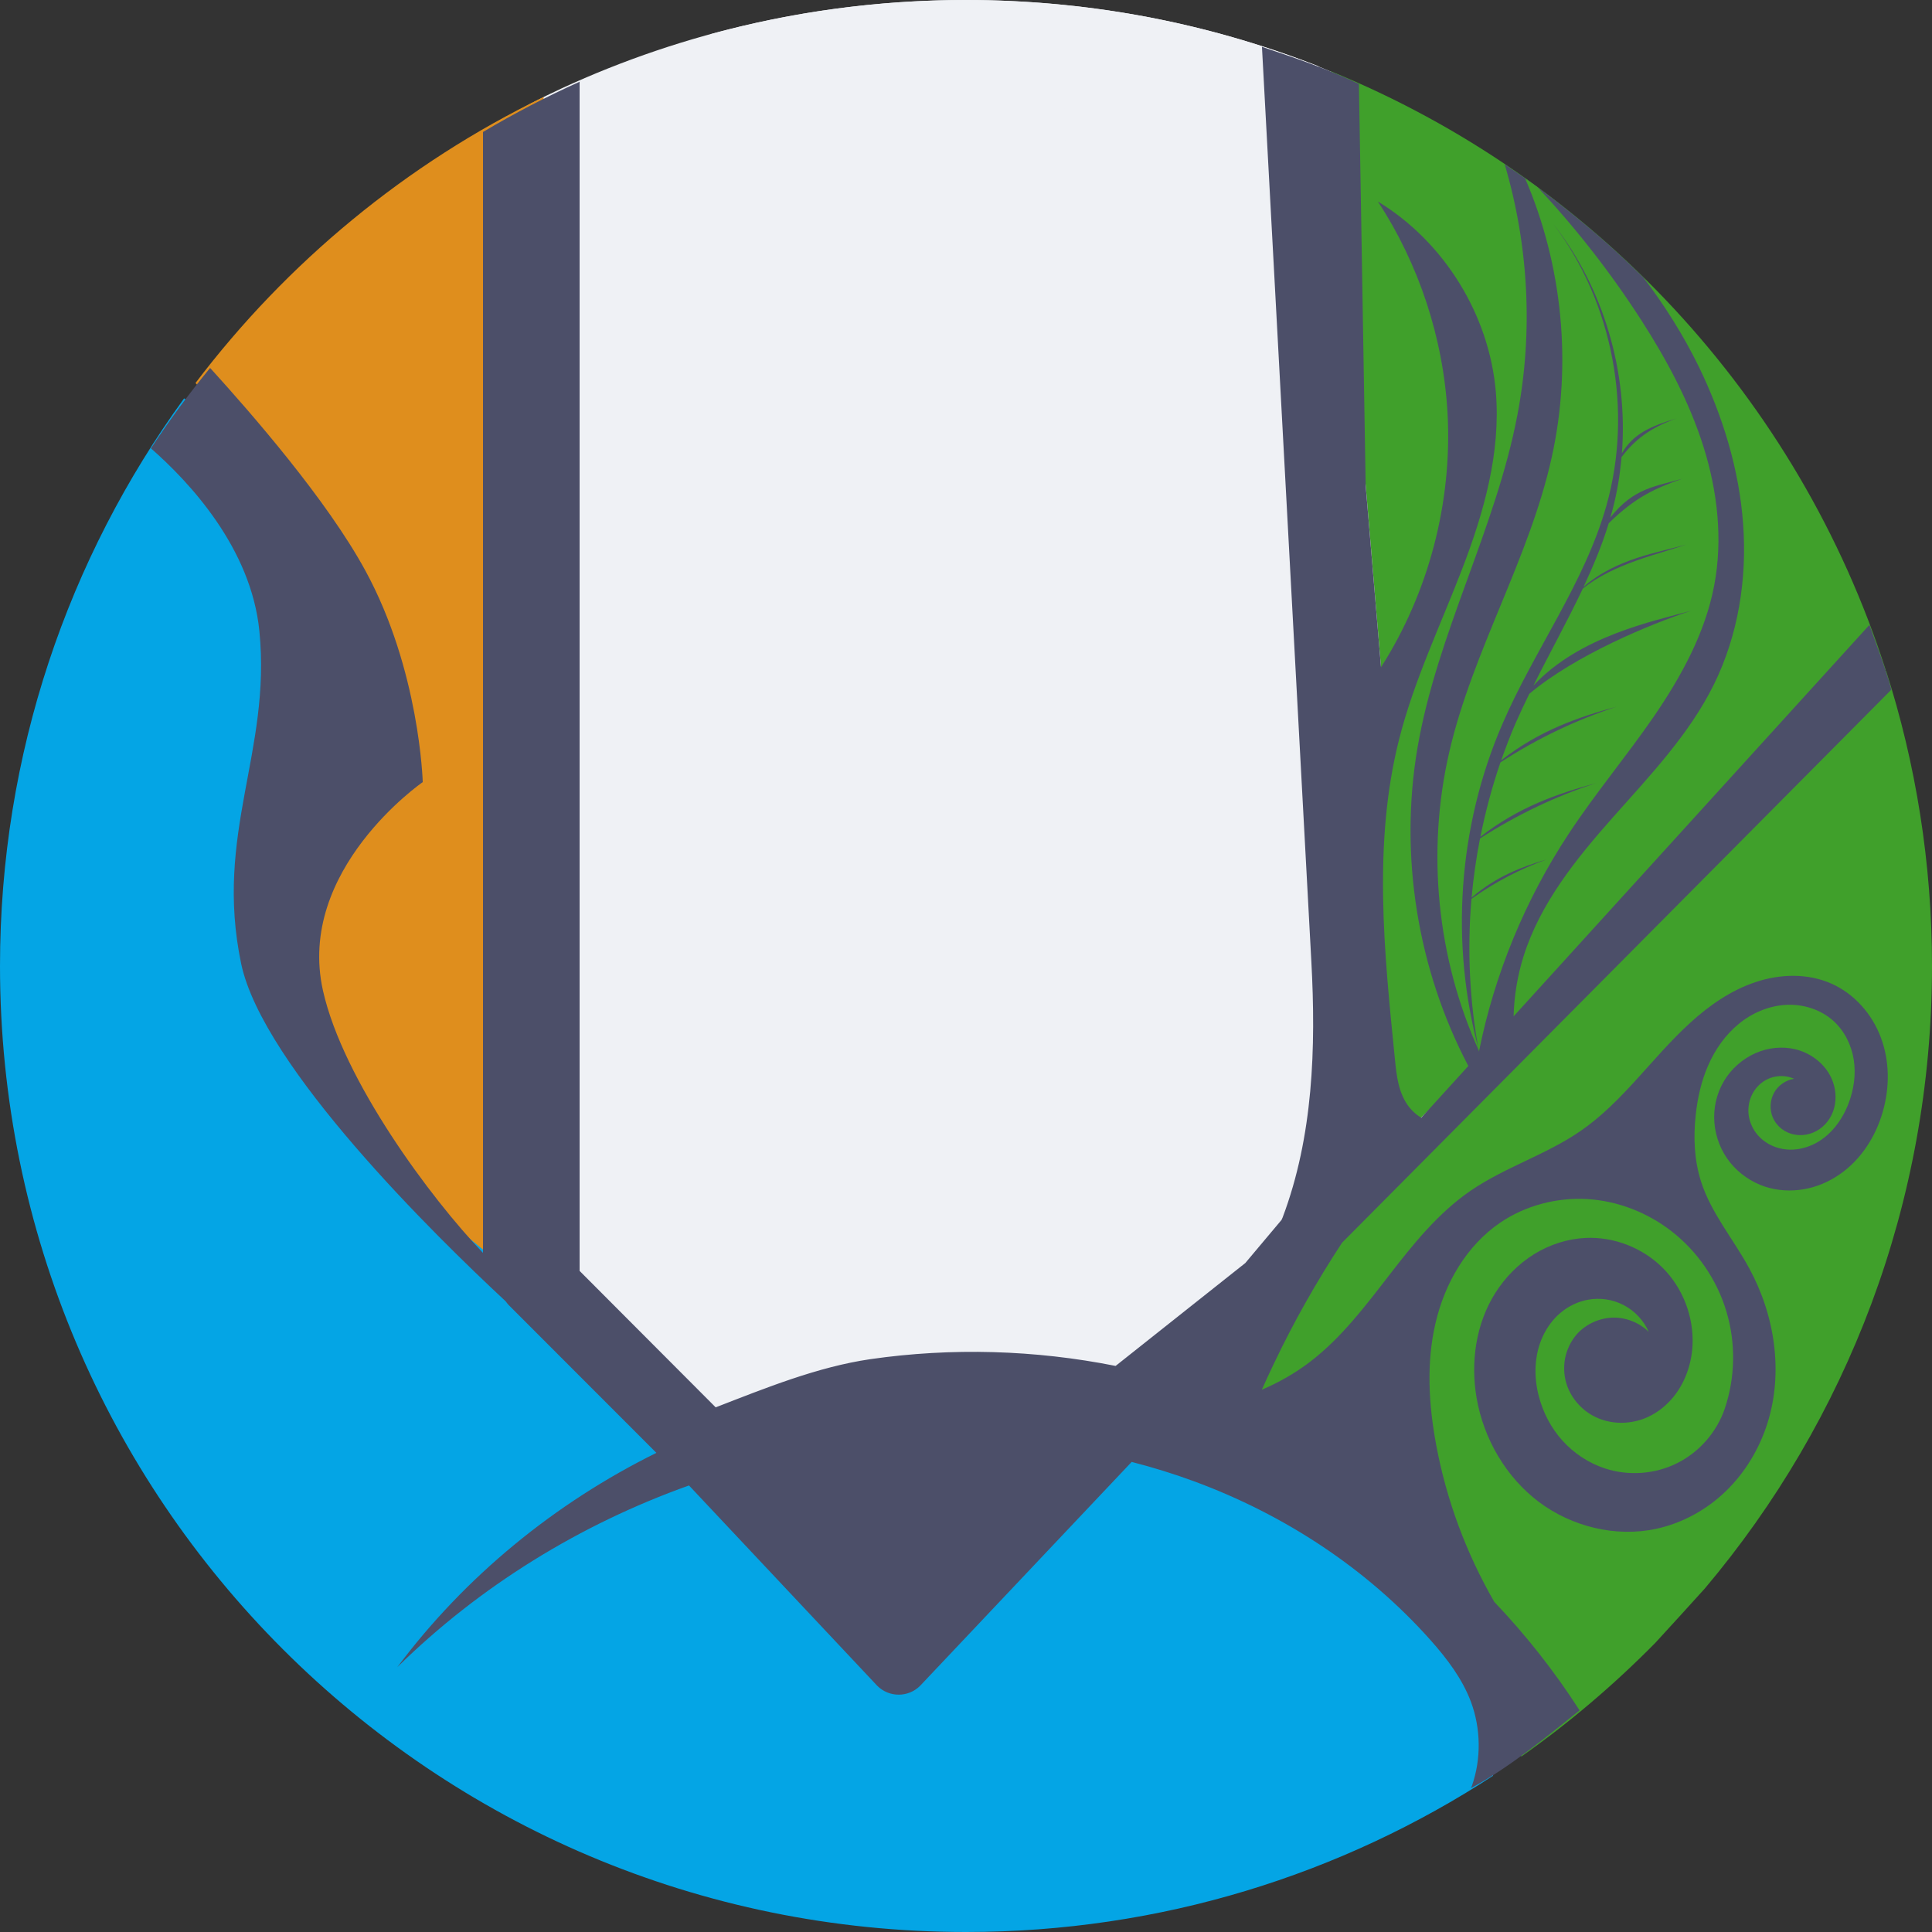<svg xmlns="http://www.w3.org/2000/svg" width="16" height="16" version="1.1">
 <rect width="100%" height="100%" fill="#333333" stroke="none"/>
 <path style="fill:#eff1f5" d="m 8,6.66e-6 c -1.196,0 -2.331,0.262 -3.349,0.732 -2.747,1.266 -3.004,4.174 -3.004,7.399 0,4.421 2.147,5.933 6.568,5.933 4.421,0 5.054,-1.796 5.054,-6.217 0,-3.442 0.562,-6.22 -2.486,-7.349 C 9.917,0.175 8.979,6.66e-6 8,6.66e-6 Z"/>
 <path style="fill:#04a5e5" d="M 1.525,3.299 C 0.566,4.618 8e-8,6.243 8e-8,8 c 0,4.421 3.579,8 8,8 1.611,0 3.11,-0.476 4.365,-1.294 -0.012,-0.432 -0.122,-1.461 -0.853,-2.345 -0.951,-1.152 -2.253,-0.601 -2.253,-0.601 l -1.853,1.953 c 0,0 -4.857,-4.657 -5.108,-5.859 C 2.048,6.653 3.1,5.601 2.85,4.85 2.648,4.244 1.835,3.548 1.525,3.299 Z"/>
 <path style="fill:#40a02b" d="M 15.619,5.553 9.66,11.61 c 0,0 1.472,0.43 2.023,1.181 0.426,0.582 0.778,1.409 0.916,1.756 0.398,-0.28 0.769,-0.596 1.11,-0.942 0.132,-0.144 0.269,-0.294 0.409,-0.449 C 15.292,11.765 16,9.966 16,8 16,7.146 15.866,6.324 15.619,5.553 Z"/>
 <path style="fill:#df8e1d" d="M 4.502,0.803 C 3.364,1.356 2.377,2.172 1.619,3.172 c 0.317,0.336 0.992,1.115 1.33,1.978 0.451,1.152 -0.651,1.202 -0.501,2.804 0.15,1.602 2.053,2.754 2.053,2.754 z"/>
 <path style="fill:#eff1f5" d="m 8,6.66e-6 c -0.733,0 -1.442,0.099 -2.116,0.283 V 12.125 L 9.009,12.111 8.8,0.04 C 8.537,0.014 8.27,-5.34e-6 8,-5.34e-6 Z"/>
 <path style="fill:#40a02b" d="M 11.021,0.59 11.437,5.526 11.159,9.843 15.617,5.549 C 14.893,3.294 13.197,1.477 11.021,0.59 Z"/>
 <path style="fill:#eff1f5" d="M 8.8,0.04 9.009,12.111 11.493,9.621 10.918,0.548 C 10.251,0.287 9.541,0.113 8.8,0.04 Z"/>
 <path style="fill:#4c4f69" d="m 10.451,0.388 0.409,7.574 c 0.039,0.716 0.015,1.45 -0.238,2.121 l -0.009,0.02 -0.3,0.357 -1.074,0.852 C 8.571,11.179 7.881,11.159 7.208,11.256 6.77,11.32 6.34,11.495 5.927,11.655 L 4.8,10.525 V 0.677 C 4.526,0.8 4.259,0.939 4,1.093 V 10.376 C 3.566,9.923 2.842,8.948 2.675,8.205 2.45,7.203 3.501,6.477 3.501,6.477 c 0,0 -0.025,-0.927 -0.476,-1.753 C 2.705,4.137 2.081,3.422 1.74,3.047 1.565,3.26 1.402,3.482 1.25,3.713 c 0.317,0.278 0.83,0.825 0.898,1.513 0.1,1.002 -0.376,1.677 -0.151,2.754 0.179,0.854 1.607,2.254 2.191,2.797 0.007,0.01 0.015,0.02 0.023,0.029 l 1.225,1.226 c -0.84,0.415 -1.585,1.024 -2.146,1.775 0.682,-0.671 1.515,-1.184 2.416,-1.505 l 1.559,1.659 c 0.098,0.098 0.257,0.098 0.355,0 l 1.752,-1.854 c 0.175,0.045 0.348,0.098 0.518,0.161 0.746,0.275 1.43,0.722 1.958,1.316 0.135,0.152 0.261,0.317 0.333,0.508 0.083,0.222 0.087,0.473 0.009,0.697 -0.003,0.007 -0.006,0.013 -0.009,0.02 0.32,-0.17 0.641,-0.438 0.895,-0.64 0.002,-0.002 0.004,-0.003 0.005,-0.005 -0.206,-0.321 -0.443,-0.622 -0.706,-0.898 -0.232,-0.402 -0.396,-0.843 -0.481,-1.299 -0.062,-0.333 -0.083,-0.678 -0.006,-1.008 0.076,-0.33 0.257,-0.644 0.537,-0.834 0.209,-0.142 0.467,-0.209 0.719,-0.195 0.252,0.015 0.499,0.111 0.698,0.266 0.216,0.167 0.377,0.403 0.455,0.664 0.079,0.261 0.074,0.547 -0.013,0.805 -0.066,0.194 -0.21,0.36 -0.394,0.452 -0.183,0.092 -0.403,0.108 -0.598,0.044 -0.135,-0.044 -0.257,-0.125 -0.352,-0.23 -0.095,-0.105 -0.162,-0.234 -0.197,-0.371 -0.042,-0.162 -0.037,-0.339 0.033,-0.491 0.035,-0.076 0.085,-0.145 0.149,-0.198 0.064,-0.054 0.143,-0.092 0.225,-0.107 0.101,-0.019 0.207,-0.003 0.298,0.045 0.091,0.048 0.165,0.127 0.206,0.221 -0.079,-0.078 -0.19,-0.121 -0.3,-0.118 -0.11,0.004 -0.219,0.053 -0.293,0.135 -0.052,0.058 -0.087,0.132 -0.101,0.209 -0.013,0.077 -0.006,0.158 0.022,0.23 0.028,0.073 0.076,0.138 0.136,0.188 0.06,0.05 0.132,0.084 0.209,0.099 0.087,0.018 0.18,0.011 0.264,-0.016 0.085,-0.028 0.161,-0.077 0.224,-0.14 0.126,-0.125 0.194,-0.303 0.202,-0.48 0.01,-0.234 -0.081,-0.471 -0.247,-0.637 -0.166,-0.166 -0.404,-0.259 -0.638,-0.248 -0.151,0.007 -0.299,0.055 -0.428,0.135 -0.129,0.08 -0.239,0.192 -0.32,0.32 -0.162,0.256 -0.207,0.575 -0.155,0.873 0.059,0.337 0.243,0.653 0.516,0.859 0.274,0.205 0.637,0.294 0.971,0.222 0.217,-0.047 0.418,-0.158 0.577,-0.312 0.159,-0.154 0.277,-0.35 0.344,-0.562 0.134,-0.423 0.061,-0.897 -0.152,-1.286 -0.131,-0.241 -0.315,-0.456 -0.398,-0.717 -0.056,-0.176 -0.064,-0.365 -0.044,-0.548 0.015,-0.142 0.046,-0.283 0.104,-0.414 0.057,-0.131 0.142,-0.252 0.252,-0.342 0.11,-0.091 0.248,-0.15 0.391,-0.158 0.143,-0.008 0.289,0.038 0.395,0.134 0.091,0.083 0.148,0.199 0.167,0.32 0.019,0.121 9.2e-4,0.247 -0.043,0.362 -0.052,0.136 -0.144,0.261 -0.273,0.33 -0.065,0.034 -0.138,0.054 -0.211,0.053 -0.073,-10e-4 -0.146,-0.023 -0.206,-0.065 -0.047,-0.033 -0.086,-0.077 -0.11,-0.13 -0.025,-0.052 -0.035,-0.111 -0.027,-0.169 0.007,-0.057 0.032,-0.112 0.07,-0.155 0.038,-0.043 0.09,-0.074 0.147,-0.085 0.053,-0.011 0.11,-0.005 0.159,0.017 -0.069,0.011 -0.132,0.054 -0.166,0.116 -0.034,0.061 -0.038,0.139 -0.011,0.203 0.016,0.038 0.042,0.071 0.074,0.096 0.033,0.025 0.072,0.042 0.113,0.048 0.081,0.014 0.166,-0.013 0.227,-0.067 0.062,-0.054 0.099,-0.133 0.105,-0.215 0.007,-0.082 -0.015,-0.165 -0.059,-0.234 -0.061,-0.095 -0.161,-0.164 -0.271,-0.191 -0.11,-0.027 -0.227,-0.014 -0.33,0.031 -0.109,0.048 -0.204,0.131 -0.264,0.234 -0.061,0.103 -0.088,0.225 -0.078,0.344 0.01,0.119 0.055,0.235 0.13,0.328 0.075,0.093 0.178,0.164 0.291,0.201 0.102,0.033 0.212,0.039 0.318,0.021 0.106,-0.018 0.208,-0.061 0.296,-0.122 0.177,-0.121 0.3,-0.312 0.359,-0.519 0.058,-0.2 0.058,-0.419 -0.015,-0.614 -0.072,-0.195 -0.22,-0.364 -0.41,-0.448 -0.195,-0.087 -0.424,-0.081 -0.627,-0.013 -0.203,0.067 -0.383,0.192 -0.541,0.336 -0.317,0.288 -0.559,0.657 -0.912,0.899 -0.285,0.196 -0.626,0.299 -0.911,0.495 -0.267,0.184 -0.475,0.443 -0.673,0.7 -0.199,0.257 -0.397,0.519 -0.655,0.716 -0.122,0.093 -0.257,0.17 -0.398,0.23 0.031,-0.071 0.064,-0.141 0.098,-0.212 0.165,-0.348 0.355,-0.683 0.566,-1.005 L 15.664,5.711 C 15.608,5.511 15.545,5.353 15.482,5.175 L 12.535,8.417 c 0.004,-0.168 0.032,-0.336 0.082,-0.496 0.138,-0.44 0.437,-0.81 0.743,-1.155 0.306,-0.345 0.63,-0.685 0.834,-1.098 0.201,-0.408 0.275,-0.872 0.242,-1.325 C 14.404,3.89 14.268,3.448 14.07,3.039 13.942,2.777 13.786,2.529 13.609,2.297 13.532,2.221 13.453,2.146 13.373,2.073 l -8e-4,-7.8e-4 C 13.275,1.984 13.176,1.899 13.075,1.816 12.976,1.735 12.876,1.656 12.773,1.58 c -0.102,-0.076 -0.207,-0.149 -0.312,-0.22 0.199,0.672 0.237,1.391 0.105,2.079 -0.18,0.943 -0.665,1.808 -0.827,2.754 -0.152,0.892 -4e-4,1.834 0.421,2.635 l -0.39,0.429 c -0.037,-0.023 -0.071,-0.052 -0.098,-0.086 -0.044,-0.055 -0.072,-0.122 -0.089,-0.191 -0.017,-0.069 -0.024,-0.14 -0.031,-0.21 -0.089,-0.883 -0.183,-1.787 0.035,-2.648 0.123,-0.486 0.342,-0.942 0.522,-1.41 0.18,-0.468 0.321,-0.965 0.279,-1.465 -0.054,-0.639 -0.428,-1.245 -0.977,-1.578 0.341,0.52 0.542,1.132 0.577,1.753 0.04,0.735 -0.155,1.483 -0.551,2.104 L 11.31,4.023 11.254,0.695 C 10.993,0.57 10.72,0.478 10.451,0.388 Z"/>
 <path style="fill:#40a02b" d="m 12.629,1.474 c 0.312,0.723 0.392,1.544 0.222,2.312 -0.186,0.843 -0.655,1.602 -0.849,2.443 -0.19,0.824 -0.102,1.708 0.248,2.478 -0.243,-0.889 -0.175,-1.86 0.19,-2.706 0.265,-0.617 0.682,-1.169 0.864,-1.815 0.222,-0.788 0.054,-1.676 -0.438,-2.329 0.416,0.532 0.617,1.224 0.566,1.896 0.095,-0.163 0.244,-0.225 0.452,-0.288 -0.224,0.08 -0.347,0.18 -0.455,0.32 -0.013,0.148 -0.037,0.295 -0.075,0.438 -0.006,0.021 -0.012,0.042 -0.018,0.063 0.196,-0.25 0.384,-0.258 0.597,-0.322 -0.228,0.081 -0.388,0.152 -0.61,0.369 -0.055,0.181 -0.129,0.356 -0.209,0.528 0.273,-0.24 0.635,-0.287 0.851,-0.352 -0.224,0.08 -0.598,0.156 -0.857,0.366 -0.128,0.27 -0.275,0.534 -0.409,0.803 0.382,-0.41 0.991,-0.533 1.305,-0.62 -0.336,0.11 -0.957,0.367 -1.339,0.688 -0.039,0.08 -0.077,0.16 -0.113,0.242 -0.044,0.101 -0.083,0.205 -0.12,0.309 0.32,-0.25 0.64,-0.358 0.96,-0.446 -0.333,0.109 -0.656,0.261 -0.966,0.463 -0.069,0.201 -0.124,0.407 -0.166,0.616 0.32,-0.249 0.64,-0.357 0.959,-0.445 -0.332,0.108 -0.652,0.259 -0.962,0.459 -0.032,0.162 -0.055,0.326 -0.07,0.49 0.207,-0.178 0.414,-0.254 0.62,-0.316 -0.214,0.077 -0.422,0.184 -0.621,0.326 -0.036,0.422 -0.016,0.849 0.062,1.265 0.129,-0.642 0.383,-1.258 0.744,-1.805 0.22,-0.334 0.478,-0.641 0.705,-0.971 0.226,-0.33 0.424,-0.69 0.499,-1.083 0.073,-0.382 0.028,-0.781 -0.089,-1.152 -0.117,-0.371 -0.303,-0.717 -0.513,-1.044 -0.253,-0.393 -0.541,-0.763 -0.861,-1.104 -4.8e-4,-3.394e-4 -0.001,-4.4e-4 -0.002,-7.8e-4 -0.034,-0.025 -0.069,-0.05 -0.103,-0.074 z"/>
</svg>
